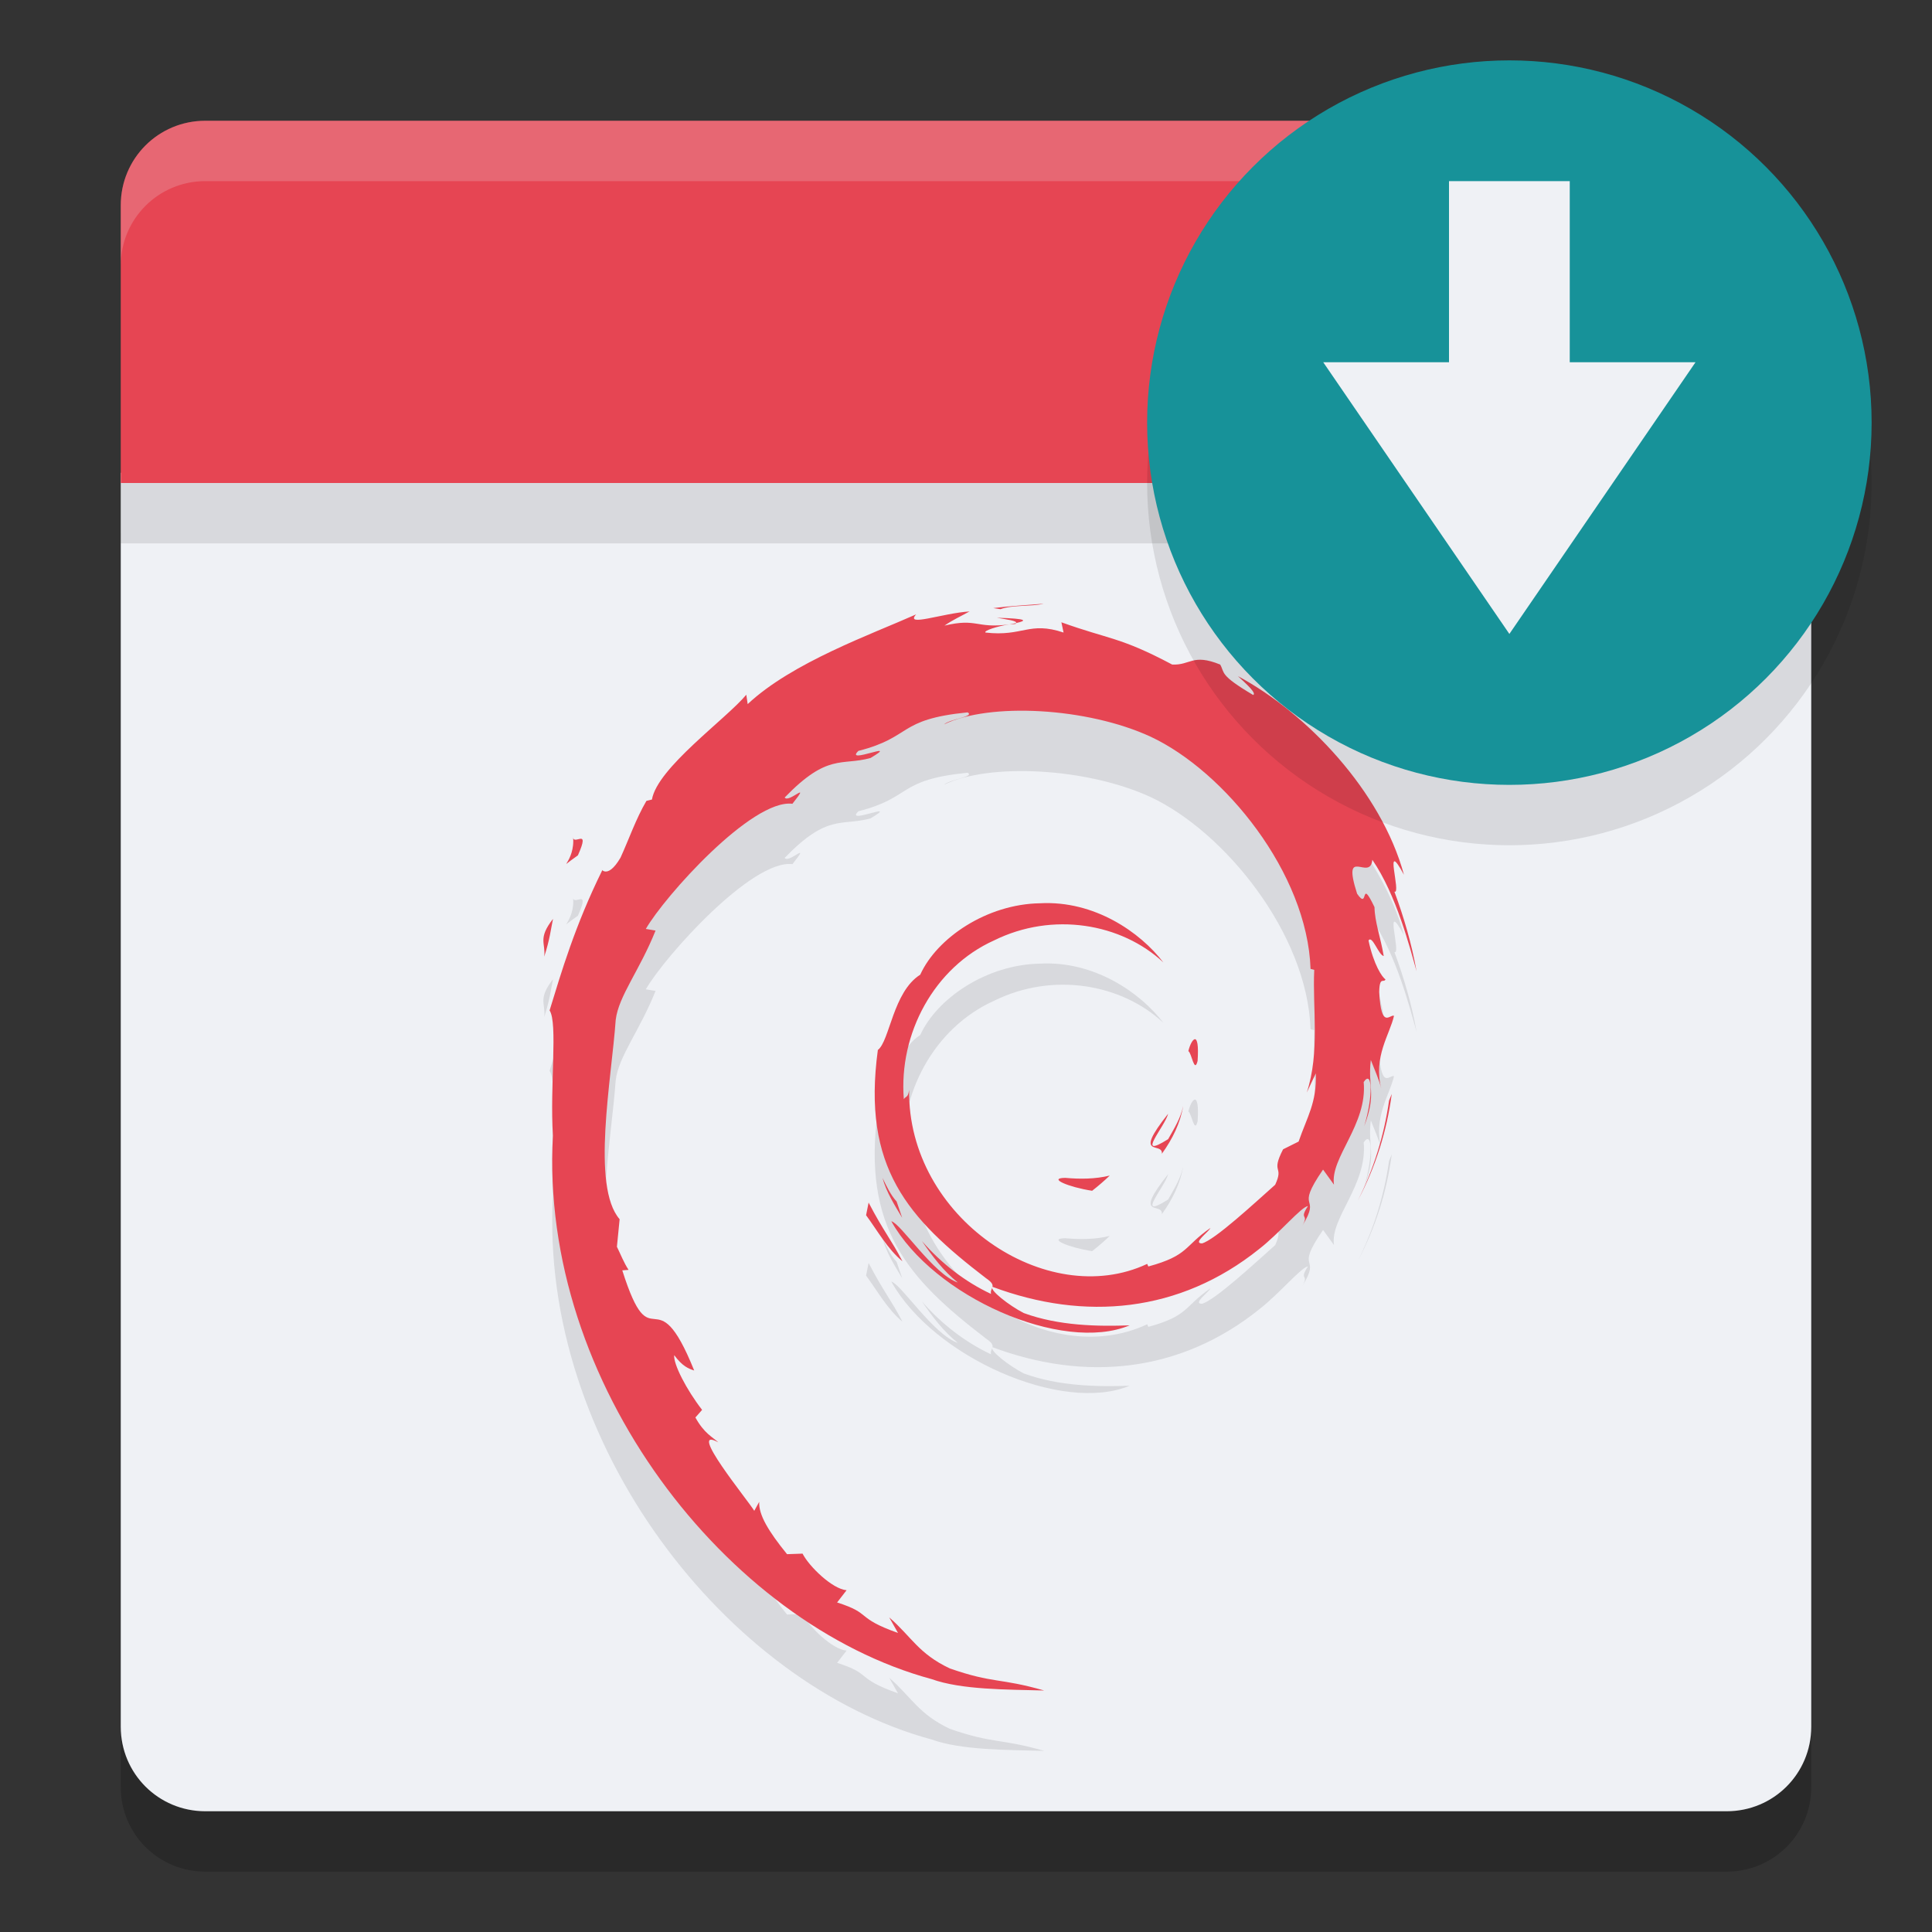 <svg xmlns="http://www.w3.org/2000/svg" width="32" height="32" version="1">
 <rect width="100%" height="100%" fill="#333333" stroke="none"/>
 <path style="opacity:0.2" d="M 2,8.83 V 29.6 C 2,30.376 2.624,31 3.4,31 H 28.6 C 29.376,31 30,30.376 30,29.6 V 8.83 Z"/>
 <path style="fill:#eff1f5" d="M 2,7.83 V 28.6 C 2,29.376 2.624,30 3.4,30 H 28.6 C 29.376,30 30,29.376 30,28.6 V 7.83 Z"/>
 <rect style="opacity:0.1" width="28" height="1" x="2" y="8"/>
 <path style="opacity:0.1" d="m 17.281,11 c -0.279,0.023 -0.556,0.037 -0.83,0.072 l 0.12,0.018 c 0.201,-0.074 0.496,-0.041 0.71,-0.089 z m -1.217,0.127 c -0.453,0.028 -1.084,0.264 -0.89,0.049 -0.74,0.33 -2.052,0.795 -2.79,1.486 l -0.023,-0.155 c -0.338,0.405 -1.473,1.211 -1.563,1.736 l -0.091,0.022 c -0.175,0.298 -0.289,0.634 -0.429,0.94 -0.23,0.392 -0.337,0.151 -0.304,0.212 -0.452,0.917 -0.677,1.687 -0.871,2.319 0.138,0.207 0.003,1.244 0.055,2.074 -0.227,4.101 2.878,8.082 6.271,9.001 0.497,0.178 1.237,0.172 1.866,0.189 -0.742,-0.212 -0.838,-0.113 -1.562,-0.365 -0.522,-0.246 -0.635,-0.526 -1.005,-0.846 l 0.146,0.258 C 14.152,27.79 14.455,27.729 13.865,27.542 l 0.157,-0.203 c -0.235,-0.018 -0.623,-0.396 -0.729,-0.606 l -0.257,0.009 C 12.728,26.363 12.563,26.088 12.575,25.875 l -0.082,0.149 c -0.094,-0.161 -1.135,-1.429 -0.595,-1.134 -0.1,-0.091 -0.235,-0.149 -0.38,-0.412 l 0.111,-0.126 c -0.26,-0.335 -0.479,-0.763 -0.462,-0.906 0.139,0.187 0.236,0.222 0.331,0.254 -0.657,-1.63 -0.694,-0.09 -1.191,-1.659 l 0.104,-0.008 c -0.08,-0.122 -0.129,-0.253 -0.193,-0.383 l 0.045,-0.456 C 9.789,20.648 10.13,18.868 10.198,17.893 10.245,17.497 10.594,17.075 10.858,16.413 l -0.161,-0.027 c 0.308,-0.537 1.757,-2.156 2.428,-2.073 0.325,-0.408 -0.065,-0.002 -0.128,-0.104 0.714,-0.739 0.939,-0.521 1.421,-0.654 0.52,-0.308 -0.446,0.12 -0.2,-0.118 0.899,-0.229 0.637,-0.522 1.809,-0.638 0.124,0.07 -0.288,0.108 -0.391,0.199 0.749,-0.366 2.369,-0.282 3.422,0.204 1.221,0.571 2.595,2.258 2.649,3.846 l 0.061,0.016 c -0.031,0.631 0.097,1.362 -0.124,2.032 l 0.15,-0.318 c 0.018,0.482 -0.142,0.716 -0.285,1.13 l -0.257,0.128 c -0.211,0.41 0.02,0.261 -0.131,0.587 -0.33,0.293 -0.999,0.915 -1.213,0.972 -0.157,-0.003 0.106,-0.185 0.141,-0.256 -0.441,0.303 -0.355,0.454 -1.029,0.638 l -0.019,-0.043 c -1.663,0.782 -3.973,-0.768 -3.943,-2.883 -0.018,0.134 -0.051,0.1 -0.088,0.154 -0.086,-1.088 0.503,-2.182 1.495,-2.629 0.971,-0.48 2.11,-0.283 2.804,0.365 -0.382,-0.5 -1.143,-1.029 -2.043,-0.98 -0.882,0.014 -1.708,0.574 -1.984,1.183 -0.452,0.284 -0.505,1.098 -0.702,1.247 -0.265,1.948 0.498,2.789 1.79,3.779 0.203,0.137 0.058,0.158 0.085,0.262 -0.429,-0.201 -0.822,-0.505 -1.145,-0.876 0.172,0.251 0.356,0.495 0.595,0.687 -0.405,-0.137 -0.945,-0.981 -1.102,-1.015 0.698,1.249 2.83,2.191 3.947,1.724 -0.517,0.019 -1.173,0.01 -1.754,-0.204 -0.245,-0.126 -0.576,-0.386 -0.517,-0.434 1.524,0.569 3.098,0.431 4.416,-0.626 0.336,-0.261 0.703,-0.705 0.809,-0.711 -0.159,0.24 0.028,0.115 -0.095,0.327 0.334,-0.539 -0.146,-0.22 0.345,-0.932 l 0.181,0.25 c -0.068,-0.448 0.556,-0.992 0.492,-1.7 0.143,-0.216 0.16,0.234 0.008,0.732 0.211,-0.552 0.056,-0.642 0.11,-1.098 0.058,0.153 0.135,0.317 0.174,0.479 -0.137,-0.534 0.141,-0.9 0.21,-1.21 -0.068,-0.03 -0.212,0.237 -0.245,-0.393 0.005,-0.274 0.077,-0.143 0.104,-0.211 -0.053,-0.031 -0.196,-0.241 -0.281,-0.644 0.062,-0.095 0.167,0.244 0.252,0.258 -0.054,-0.32 -0.149,-0.564 -0.153,-0.81 -0.248,-0.517 -0.088,0.069 -0.288,-0.222 -0.263,-0.821 0.219,-0.19 0.252,-0.562 0.399,0.578 0.627,1.473 0.732,1.844 -0.08,-0.453 -0.209,-0.891 -0.366,-1.316 0.122,0.051 -0.195,-0.93 0.158,-0.28 -0.377,-1.386 -1.614,-2.682 -2.75,-3.29 0.139,0.127 0.314,0.287 0.252,0.312 -0.566,-0.336 -0.465,-0.362 -0.546,-0.504 -0.46,-0.187 -0.491,0.015 -0.795,0 -0.868,-0.461 -1.036,-0.412 -1.835,-0.7 l 0.036,0.17 c -0.575,-0.192 -0.671,0.072 -1.293,0 -0.038,-0.029 0.2,-0.107 0.395,-0.135 -0.556,0.073 -0.529,-0.11 -1.074,0.02 0.134,-0.094 0.276,-0.157 0.419,-0.237 z m 0.654,0.216 0.104,-0.009 0.007,-0.014 z m 0.111,-0.023 c 0.175,-0.039 0.214,-0.073 -0.318,-0.088 0.159,0.028 0.344,0.05 0.318,0.088 z m -7.338,3.533 c 0.047,0.43 -0.324,0.598 0.081,0.314 0.218,-0.49 -0.084,-0.136 -0.081,-0.314 z m -0.331,1.366 c -0.258,0.33 -0.119,0.401 -0.146,0.626 0.094,-0.287 0.11,-0.46 0.146,-0.626 z m 10.631,1.994 c -0.037,9.69e-4 -0.084,0.095 -0.108,0.197 0.055,0.029 0.099,0.379 0.153,0.162 0.018,-0.269 -0.008,-0.361 -0.045,-0.36 z m 3.261,0.906 -0.045,0.11 c -0.08,0.57 -0.253,1.136 -0.519,1.659 0.294,-0.552 0.483,-1.156 0.564,-1.769 z m -3.455,0.2 c -0.04,0.198 -0.147,0.369 -0.249,0.549 -0.558,0.351 -0.052,-0.208 0,-0.421 -0.599,0.755 -0.082,0.452 -0.104,0.663 0.178,-0.245 0.307,-0.514 0.353,-0.791 z m -1.216,1.152 c -0.242,0.059 -0.49,0.06 -0.738,0.038 -0.298,0.004 0.057,0.154 0.446,0.214 0.108,-0.084 0.205,-0.169 0.292,-0.252 z m -3.764,0.039 c 0.066,0.242 0.201,0.45 0.326,0.661 l -0.092,-0.27 c -0.104,-0.115 -0.165,-0.253 -0.234,-0.391 z m -0.23,0.408 -0.042,0.21 c 0.196,0.266 0.352,0.555 0.602,0.763 -0.18,-0.351 -0.313,-0.497 -0.56,-0.972 z"/>
 <path style="fill:#e64553" d="m 17.281,10 c -0.279,0.023 -0.556,0.037 -0.83,0.072 l 0.12,0.018 c 0.201,-0.074 0.496,-0.041 0.71,-0.089 z m -1.217,0.127 c -0.453,0.028 -1.084,0.264 -0.89,0.049 -0.74,0.33 -2.052,0.795 -2.79,1.486 l -0.023,-0.155 c -0.338,0.405 -1.473,1.211 -1.563,1.736 l -0.091,0.022 c -0.175,0.298 -0.289,0.634 -0.429,0.94 -0.23,0.392 -0.337,0.151 -0.304,0.212 -0.452,0.917 -0.677,1.687 -0.871,2.319 0.138,0.207 0.003,1.244 0.055,2.074 -0.227,4.101 2.878,8.082 6.271,9.001 0.497,0.178 1.237,0.172 1.866,0.189 -0.742,-0.212 -0.838,-0.113 -1.562,-0.365 -0.522,-0.246 -0.635,-0.526 -1.005,-0.846 l 0.146,0.258 C 14.152,26.79 14.455,26.729 13.865,26.542 l 0.157,-0.203 c -0.235,-0.018 -0.623,-0.396 -0.729,-0.606 l -0.257,0.009 C 12.728,25.363 12.563,25.088 12.575,24.875 l -0.082,0.149 c -0.094,-0.161 -1.135,-1.429 -0.595,-1.134 -0.1,-0.091 -0.235,-0.149 -0.38,-0.412 l 0.111,-0.126 c -0.26,-0.335 -0.479,-0.763 -0.462,-0.906 0.139,0.187 0.236,0.222 0.331,0.254 -0.657,-1.63 -0.694,-0.09 -1.191,-1.659 l 0.104,-0.008 c -0.08,-0.122 -0.129,-0.253 -0.193,-0.383 l 0.045,-0.456 C 9.789,19.648 10.13,17.868 10.198,16.893 10.245,16.497 10.594,16.075 10.858,15.413 l -0.161,-0.027 c 0.308,-0.537 1.757,-2.156 2.428,-2.073 0.325,-0.408 -0.065,-0.002 -0.128,-0.104 0.714,-0.739 0.939,-0.521 1.421,-0.654 0.52,-0.308 -0.446,0.12 -0.2,-0.118 0.899,-0.229 0.637,-0.522 1.809,-0.638 0.124,0.07 -0.288,0.108 -0.391,0.199 0.749,-0.366 2.369,-0.282 3.422,0.204 1.221,0.571 2.595,2.258 2.649,3.846 l 0.061,0.016 c -0.031,0.631 0.097,1.362 -0.124,2.032 l 0.15,-0.318 c 0.018,0.482 -0.142,0.716 -0.285,1.13 l -0.257,0.128 c -0.211,0.41 0.02,0.261 -0.131,0.587 -0.33,0.293 -0.999,0.915 -1.213,0.972 -0.157,-0.003 0.106,-0.185 0.141,-0.256 -0.441,0.303 -0.355,0.454 -1.029,0.638 l -0.019,-0.043 c -1.663,0.782 -3.973,-0.768 -3.943,-2.883 -0.018,0.134 -0.051,0.1 -0.088,0.154 -0.086,-1.088 0.503,-2.182 1.495,-2.629 0.971,-0.48 2.11,-0.283 2.804,0.365 -0.382,-0.5 -1.143,-1.029 -2.043,-0.98 -0.882,0.014 -1.708,0.574 -1.984,1.183 -0.452,0.284 -0.505,1.098 -0.702,1.247 -0.265,1.948 0.498,2.789 1.79,3.779 0.203,0.137 0.058,0.158 0.085,0.262 -0.429,-0.201 -0.822,-0.505 -1.145,-0.876 0.172,0.251 0.356,0.495 0.595,0.687 -0.405,-0.137 -0.945,-0.981 -1.102,-1.015 0.698,1.249 2.83,2.191 3.947,1.724 -0.517,0.019 -1.173,0.01 -1.754,-0.204 -0.245,-0.126 -0.576,-0.386 -0.517,-0.434 1.524,0.569 3.098,0.431 4.416,-0.626 0.336,-0.261 0.703,-0.705 0.809,-0.711 -0.159,0.24 0.028,0.115 -0.095,0.327 0.334,-0.539 -0.146,-0.22 0.345,-0.932 l 0.181,0.25 c -0.068,-0.448 0.556,-0.992 0.492,-1.7 0.143,-0.216 0.16,0.234 0.008,0.732 0.211,-0.552 0.056,-0.642 0.11,-1.098 0.058,0.153 0.135,0.317 0.174,0.479 -0.137,-0.534 0.141,-0.9 0.21,-1.21 -0.068,-0.03 -0.212,0.237 -0.245,-0.393 0.005,-0.274 0.077,-0.143 0.104,-0.211 -0.053,-0.031 -0.196,-0.241 -0.281,-0.644 0.062,-0.095 0.167,0.244 0.252,0.258 -0.054,-0.32 -0.149,-0.564 -0.153,-0.81 -0.248,-0.517 -0.088,0.069 -0.288,-0.222 -0.263,-0.821 0.219,-0.19 0.252,-0.562 0.399,0.578 0.627,1.473 0.732,1.844 -0.08,-0.453 -0.209,-0.891 -0.366,-1.316 0.122,0.051 -0.195,-0.93 0.158,-0.28 -0.377,-1.386 -1.614,-2.682 -2.75,-3.29 0.139,0.127 0.314,0.287 0.252,0.312 -0.566,-0.336 -0.465,-0.362 -0.546,-0.504 -0.46,-0.187 -0.491,0.015 -0.795,0 -0.868,-0.461 -1.036,-0.412 -1.835,-0.7 l 0.036,0.17 c -0.575,-0.192 -0.671,0.072 -1.293,0 -0.038,-0.029 0.2,-0.107 0.395,-0.135 -0.556,0.073 -0.529,-0.11 -1.074,0.02 0.134,-0.094 0.276,-0.157 0.419,-0.237 z m 0.654,0.216 0.104,-0.009 0.007,-0.014 z m 0.111,-0.023 c 0.175,-0.039 0.214,-0.073 -0.318,-0.088 0.159,0.028 0.344,0.05 0.318,0.088 z m -7.338,3.533 c 0.047,0.43 -0.324,0.598 0.081,0.314 0.218,-0.49 -0.084,-0.136 -0.081,-0.314 z m -0.331,1.366 c -0.258,0.33 -0.119,0.401 -0.146,0.626 0.094,-0.287 0.11,-0.46 0.146,-0.626 z m 10.631,1.994 c -0.037,9.69e-4 -0.084,0.095 -0.108,0.197 0.055,0.029 0.099,0.379 0.153,0.162 0.018,-0.269 -0.008,-0.361 -0.045,-0.36 z m 3.261,0.906 -0.045,0.11 c -0.08,0.57 -0.253,1.136 -0.519,1.659 0.294,-0.552 0.483,-1.156 0.564,-1.769 z m -3.455,0.2 c -0.04,0.198 -0.147,0.369 -0.249,0.549 -0.558,0.351 -0.052,-0.208 0,-0.421 -0.599,0.755 -0.082,0.452 -0.104,0.663 0.178,-0.245 0.307,-0.514 0.353,-0.791 z m -1.216,1.152 c -0.242,0.059 -0.49,0.06 -0.738,0.038 -0.298,0.004 0.057,0.154 0.446,0.214 0.108,-0.084 0.205,-0.169 0.292,-0.252 z m -3.764,0.039 c 0.066,0.242 0.201,0.45 0.326,0.661 l -0.092,-0.27 c -0.104,-0.115 -0.165,-0.253 -0.234,-0.391 z m -0.23,0.408 -0.042,0.21 c 0.196,0.266 0.352,0.555 0.602,0.763 -0.18,-0.351 -0.313,-0.497 -0.56,-0.972 z"/>
 <path style="fill:#e64553" d="M 3.4,2 C 2.624,2 2,2.624 2,3.4 V 8 H 30 L 28.764,4.471 C 28.508,3.739 28.443,3.385 27.776,2.988 L 26.112,2 Z"/>
 <path style="fill:#eff1f5;opacity:0.2" d="M 3.4 2 C 2.625 2 2 2.625 2 3.4 L 2 4.4 C 2 3.625 2.625 3 3.4 3 L 26.111 3 L 27.775 3.988 C 28.442 4.384 28.507 4.739 28.764 5.471 L 29.65 8 L 30 8 L 28.764 4.471 C 28.507 3.739 28.442 3.384 27.775 2.988 L 26.111 2 L 3.4 2 z"/>
 <circle style="opacity:0.1" cx="25" cy="8" r="6"/>
 <circle style="fill:#179299" cx="25" cy="7" r="6"/>
 <path style="fill:#eff1f5" d="M 26,3 V 6 h 2.083 L 25,10.5 21.917,6 H 24 V 3 h 2 z"/>
</svg>
